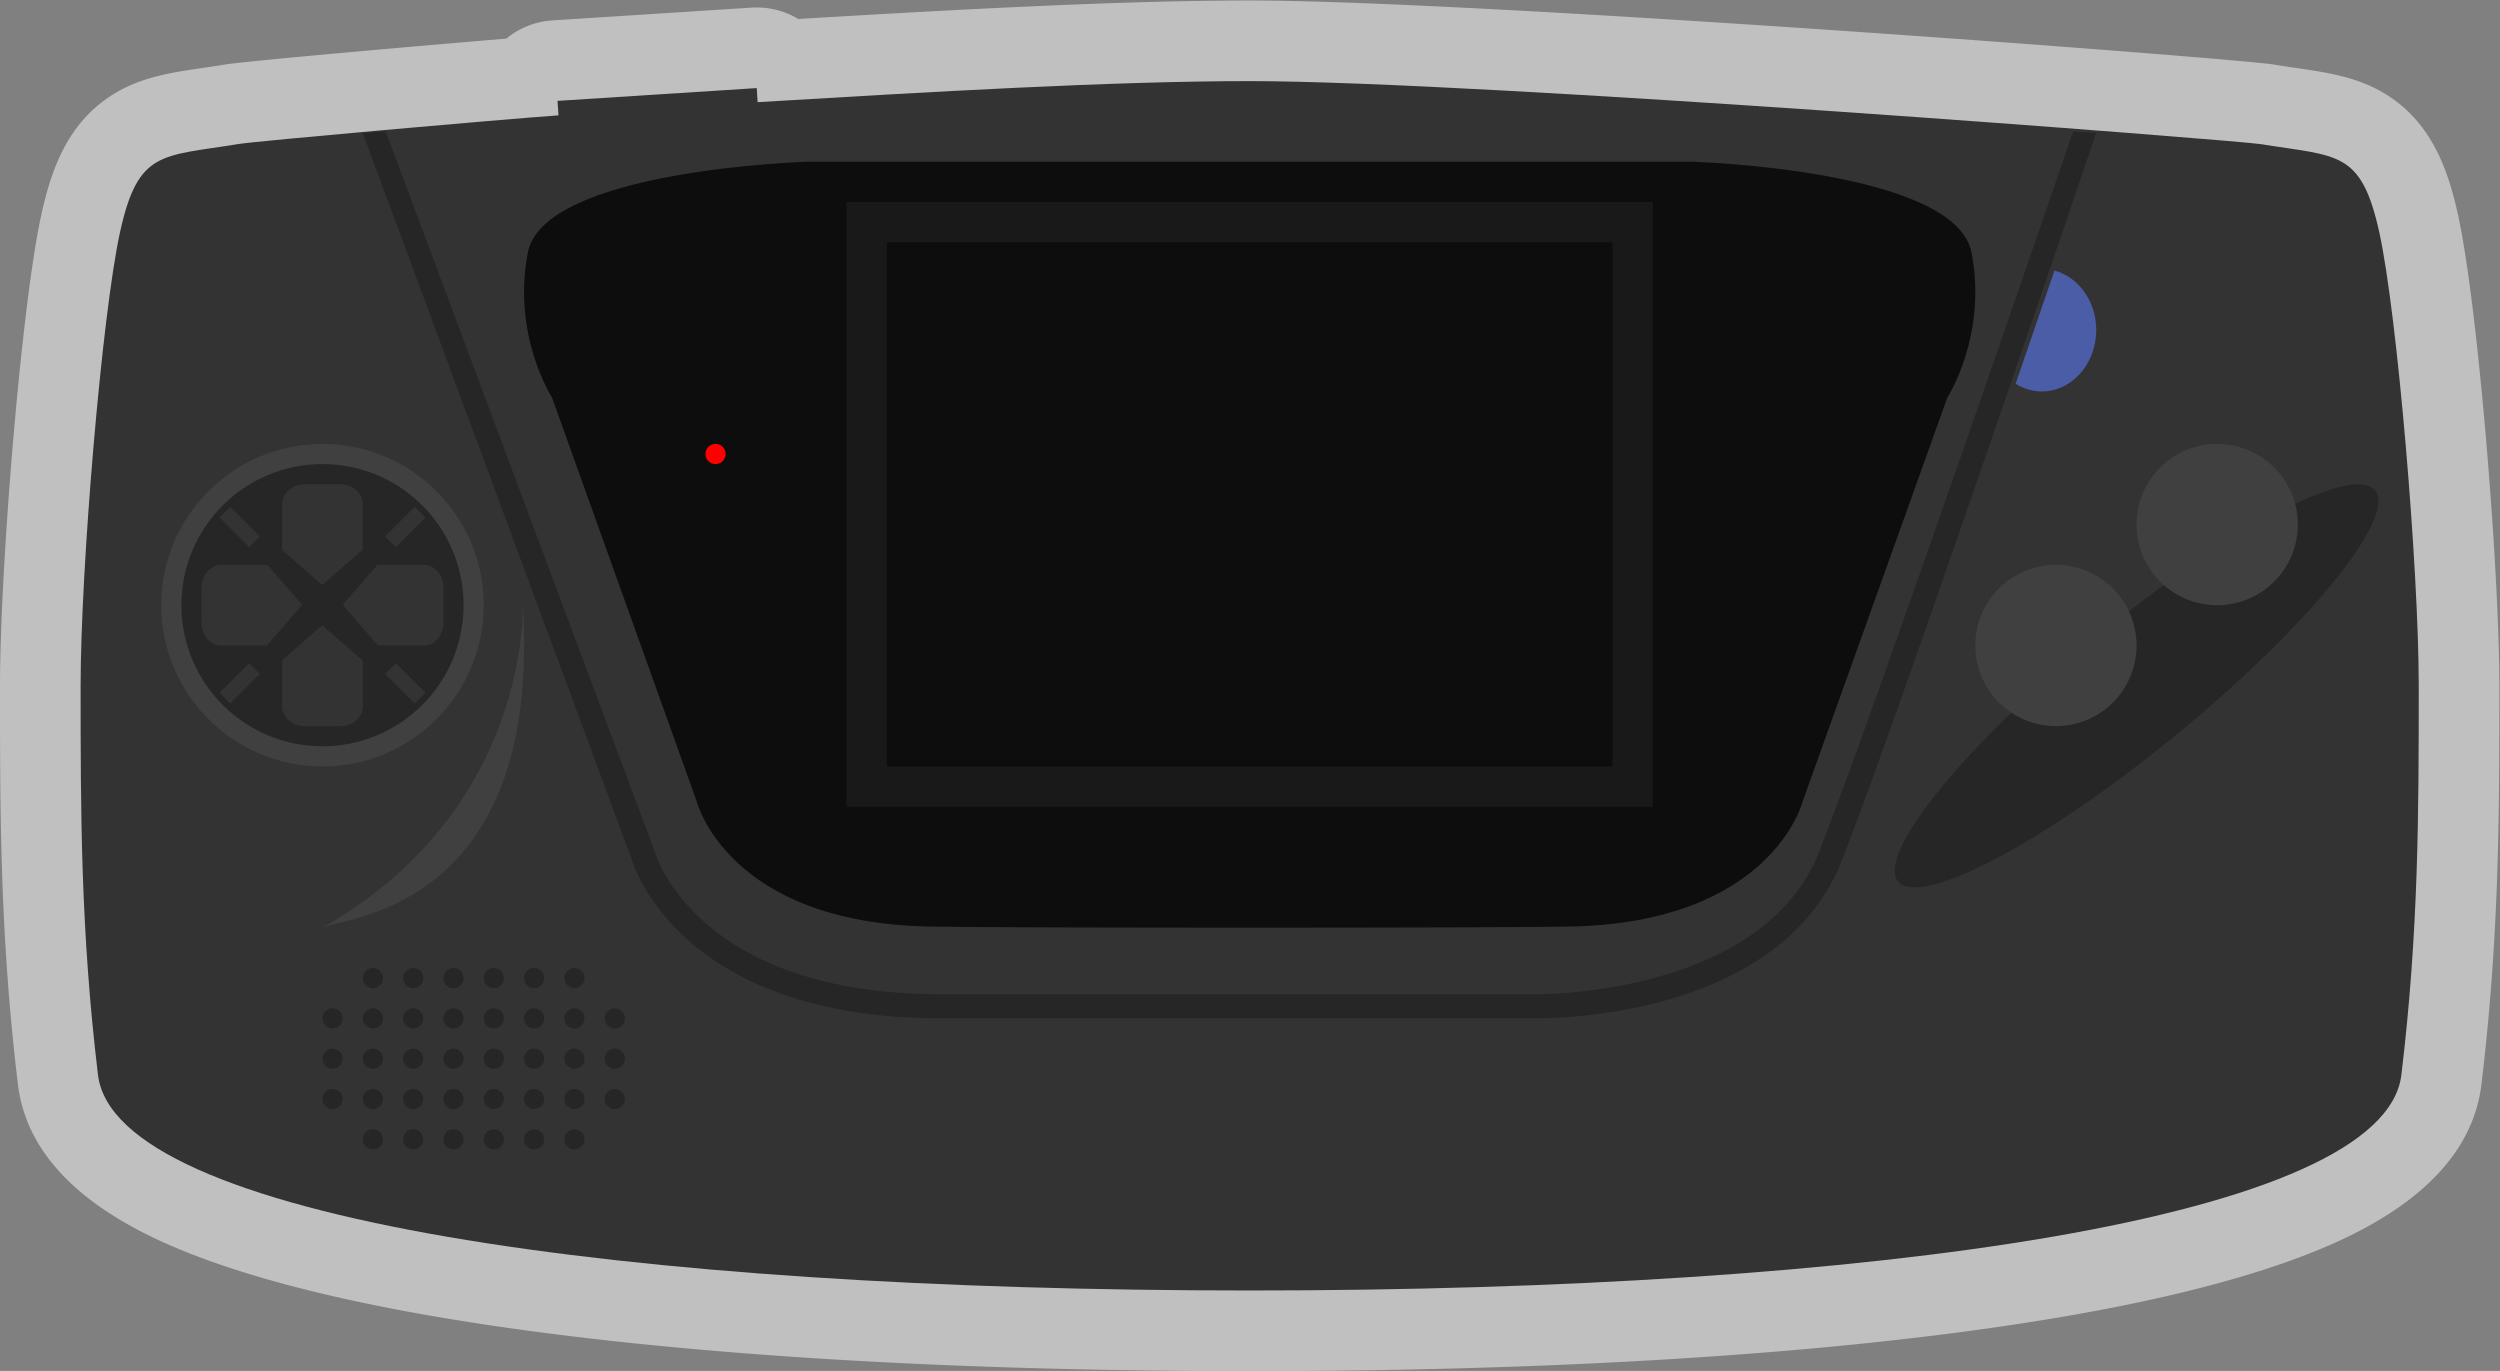 <svg xmlns="http://www.w3.org/2000/svg" xml:space="preserve" width="330.667" height="181.333" viewBox="0 0 330.667 181.333"><rect x="0" y="0" width="330.667" height="181.333" fill="#808080" stroke="none"/><defs><clipPath id="a" clipPathUnits="userSpaceOnUse"><path d="M0 256h256V0H0Z"/></clipPath><clipPath id="b" clipPathUnits="userSpaceOnUse"><path d="M4 196h248V60H4Z"/></clipPath></defs><g clip-path="url(#a)" transform="matrix(1.333 0 0 -1.333 -5.333 261.333)"><g clip-path="url(#b)" style="opacity:.5"><path d="M0 0c-12.933 0-29.525-.924-44.795-1.833a8 8 0 0 1-4.629 1.125l-19.768-1.268a8 8 0 0 1-4.572-1.808c-8.872-.735-25.881-2.234-27.895-2.568-.799-.13-1.548-.24-2.24-.342-3.533-.519-6.87-1.009-9.936-3.353-3.818-2.918-5.212-7.319-6.071-11.239C-121.883-30.295-124-56.411-124-68c0-12.751 0-24.795 1.782-39.57.779-6.44 5.675-11.723 14.552-15.706 6.419-2.88 15.374-5.325 26.613-7.267C-60.388-134.113-32.361-136 0-136s60.387 1.887 81.051 5.457c11.24 1.942 20.194 4.387 26.613 7.267 8.876 3.982 13.773 9.265 14.554 15.7C124-92.795 124-80.751 124-68c0 11.568-2.119 37.676-4.097 46.704-.866 3.929-2.263 8.329-6.083 11.245-3.068 2.341-6.408 2.831-9.944 3.35-.693.102-1.444.211-2.258.344C97.967-5.746 22.687 0 0 0" style="fill:#fff;fill-opacity:1;fill-rule:nonzero;stroke:none" transform="translate(128 196)"/></g><path d="M0 0c-1.8 8.172-4.12 7.508-11.76 8.756-2.128.356-77.416 6.252-100.328 6.252-13.648 0-31.736-1.064-48.824-2.088l-.088 1.396-19.768-1.268.096-1.436c-5.928-.424-29.98-2.552-31.768-2.848-7.624-1.248-9.948-.584-11.74-8.756-1.792-8.168-3.908-33.4-3.908-45 0-12.54.004-24.348 1.724-38.612 1.728-14.276 52.408-21.388 114.276-21.388S.456-97.88 2.188-83.604c1.72 14.264 1.724 26.072 1.724 38.612C3.912-33.392 1.788-8.16 0 0" style="fill:#333;fill-opacity:1;fill-rule:nonzero;stroke:none" transform="translate(240.088 172.992)"/><path d="M0 0c-1.594 8.24-27.702 9.007-27.702 9.007h-87.843S-141.653 8.24-143.247 0s2.391-14.373 2.391-14.373l14.35-40.052s2.989-12.073 23.118-12.457c7.803-.148 55.726-.148 63.529 0 20.129.384 23.118 12.457 23.118 12.457l14.349 40.052S1.594-8.24 0 0" style="fill:#0d0d0d;fill-opacity:1;fill-rule:nonzero;stroke:none" transform="translate(199.624 170.993)"/><path d="M0 0h-80v-60H0v54.693z" style="fill:#191919;fill-opacity:1;fill-rule:nonzero;stroke:none" transform="translate(168 176)"/><path d="M164 120H92v52h72z" style="fill:#0d0d0d;fill-opacity:1;fill-rule:nonzero;stroke:none"/><path d="M0 0a1 1 0 1 0-2 0 1 1 0 0 0 2 0" style="fill:red;fill-opacity:1;fill-rule:nonzero;stroke:none" transform="translate(76 151)"/><path d="M0 0c2.701-2.251-5.627-12.84-18.602-23.651-12.974-10.812-25.68-17.752-28.381-15.502-2.701 2.251 5.627 12.84 18.601 23.652C-15.408-4.69-2.701 2.251 0 0" style="fill:#262626;fill-opacity:1;fill-rule:nonzero;stroke:none" transform="translate(239.492 147.576)"/><path d="M0 0a8 8 0 1 0-16 0A8 8 0 0 0 0 0" style="fill:#404040;fill-opacity:1;fill-rule:nonzero;stroke:none" transform="translate(216 132)"/><path d="M0 0a8 8 0 1 0-16 0A8 8 0 0 0 0 0" style="fill:#404040;fill-opacity:1;fill-rule:nonzero;stroke:none" transform="translate(232 144)"/><path d="m0 0-3.857-11.235c.77-.472 1.64-.765 2.579-.765 2.994 0 5.421 2.728 5.421 6.094C4.143-3.037 2.375-.648 0 0" style="fill:#4b5da7;fill-opacity:1;fill-rule:nonzero;stroke:none" transform="translate(207.857 169.205)"/><path d="m0 0-.404.002h-58.6c-26.003 0-30.598 15.212-30.779 15.859l-26.653 71.98 2.271.159 26.681-71.406c.196-.661 4.413-14.2 28.48-14.2H-.378c.26-.031 22.828-.302 28.487 14.219C34.075 31.915 53.078 87.435 53.269 88l2.295-.127c-.193-.567-19.213-56.768-25.198-72.12C24.459.6 3.305 0 0 0" style="fill:#262626;fill-opacity:1;fill-rule:nonzero;stroke:none" transform="translate(156.436 95)"/><path d="M0 0a1 1 0 1 0-2 0 1 1 0 0 0 2 0" style="fill:#262626;fill-opacity:1;fill-rule:nonzero;stroke:none" transform="translate(42 99)"/><path d="M0 0a1 1 0 1 0-2 0 1 1 0 0 0 2 0" style="fill:#262626;fill-opacity:1;fill-rule:nonzero;stroke:none" transform="translate(46 99)"/><path d="M0 0a1 1 0 1 0-2 0 1 1 0 0 0 2 0" style="fill:#262626;fill-opacity:1;fill-rule:nonzero;stroke:none" transform="translate(50 99)"/><path d="M0 0a1 1 0 1 0-2 0 1 1 0 0 0 2 0" style="fill:#262626;fill-opacity:1;fill-rule:nonzero;stroke:none" transform="translate(54 99)"/><path d="M0 0a1 1 0 1 0-2 0 1 1 0 0 0 2 0" style="fill:#262626;fill-opacity:1;fill-rule:nonzero;stroke:none" transform="translate(58 99)"/><path d="M0 0a1 1 0 1 0-2 0 1 1 0 0 0 2 0" style="fill:#262626;fill-opacity:1;fill-rule:nonzero;stroke:none" transform="translate(62 99)"/><path d="M0 0a1 1 0 1 0-2 0 1 1 0 0 0 2 0" style="fill:#262626;fill-opacity:1;fill-rule:nonzero;stroke:none" transform="translate(42 95)"/><path d="M0 0a1 1 0 1 0-2 0 1 1 0 0 0 2 0" style="fill:#262626;fill-opacity:1;fill-rule:nonzero;stroke:none" transform="translate(46 95)"/><path d="M0 0a1 1 0 1 0-2 0 1 1 0 0 0 2 0" style="fill:#262626;fill-opacity:1;fill-rule:nonzero;stroke:none" transform="translate(50 95)"/><path d="M0 0a1 1 0 1 0-2 0 1 1 0 0 0 2 0" style="fill:#262626;fill-opacity:1;fill-rule:nonzero;stroke:none" transform="translate(54 95)"/><path d="M0 0a1 1 0 1 0-2 0 1 1 0 0 0 2 0" style="fill:#262626;fill-opacity:1;fill-rule:nonzero;stroke:none" transform="translate(58 95)"/><path d="M0 0a1 1 0 1 0-2 0 1 1 0 0 0 2 0" style="fill:#262626;fill-opacity:1;fill-rule:nonzero;stroke:none" transform="translate(62 95)"/><path d="M0 0a1 1 0 1 0-2 0 1 1 0 0 0 2 0" style="fill:#262626;fill-opacity:1;fill-rule:nonzero;stroke:none" transform="translate(42 91)"/><path d="M0 0a1 1 0 1 0-2 0 1 1 0 0 0 2 0" style="fill:#262626;fill-opacity:1;fill-rule:nonzero;stroke:none" transform="translate(46 91)"/><path d="M0 0a1 1 0 1 0-2 0 1 1 0 0 0 2 0" style="fill:#262626;fill-opacity:1;fill-rule:nonzero;stroke:none" transform="translate(50 91)"/><path d="M0 0a1 1 0 1 0-2 0 1 1 0 0 0 2 0" style="fill:#262626;fill-opacity:1;fill-rule:nonzero;stroke:none" transform="translate(54 91)"/><path d="M0 0a1 1 0 1 0-2 0 1 1 0 0 0 2 0" style="fill:#262626;fill-opacity:1;fill-rule:nonzero;stroke:none" transform="translate(58 91)"/><path d="M0 0a1 1 0 1 0-2 0 1 1 0 0 0 2 0" style="fill:#262626;fill-opacity:1;fill-rule:nonzero;stroke:none" transform="translate(62 91)"/><path d="M0 0a1 1 0 1 0-2 0 1 1 0 0 0 2 0" style="fill:#262626;fill-opacity:1;fill-rule:nonzero;stroke:none" transform="translate(42 87)"/><path d="M0 0a1 1 0 1 0-2 0 1 1 0 0 0 2 0" style="fill:#262626;fill-opacity:1;fill-rule:nonzero;stroke:none" transform="translate(38 95)"/><path d="M0 0a1 1 0 1 0-2 0 1 1 0 0 0 2 0" style="fill:#262626;fill-opacity:1;fill-rule:nonzero;stroke:none" transform="translate(38 91)"/><path d="M0 0a1 1 0 1 0-2 0 1 1 0 0 0 2 0" style="fill:#262626;fill-opacity:1;fill-rule:nonzero;stroke:none" transform="translate(38 87)"/><path d="M0 0a1 1 0 1 0-2 0 1 1 0 0 0 2 0" style="fill:#262626;fill-opacity:1;fill-rule:nonzero;stroke:none" transform="translate(46 87)"/><path d="M0 0a1 1 0 1 0-2 0 1 1 0 0 0 2 0" style="fill:#262626;fill-opacity:1;fill-rule:nonzero;stroke:none" transform="translate(50 87)"/><path d="M0 0a1 1 0 1 0-2 0 1 1 0 0 0 2 0" style="fill:#262626;fill-opacity:1;fill-rule:nonzero;stroke:none" transform="translate(54 87)"/><path d="M0 0a1 1 0 1 0-2 0 1 1 0 0 0 2 0" style="fill:#262626;fill-opacity:1;fill-rule:nonzero;stroke:none" transform="translate(58 87)"/><path d="M0 0a1 1 0 1 0-2 0 1 1 0 0 0 2 0" style="fill:#262626;fill-opacity:1;fill-rule:nonzero;stroke:none" transform="translate(62 87)"/><path d="M0 0a1 1 0 1 0-2 0 1 1 0 0 0 2 0" style="fill:#262626;fill-opacity:1;fill-rule:nonzero;stroke:none" transform="translate(66 95)"/><path d="M0 0a1 1 0 1 0-2 0 1 1 0 0 0 2 0" style="fill:#262626;fill-opacity:1;fill-rule:nonzero;stroke:none" transform="translate(66 91)"/><path d="M0 0a1 1 0 1 0-2 0 1 1 0 0 0 2 0" style="fill:#262626;fill-opacity:1;fill-rule:nonzero;stroke:none" transform="translate(66 87)"/><path d="M0 0a1 1 0 1 0-2 0 1 1 0 0 0 2 0" style="fill:#262626;fill-opacity:1;fill-rule:nonzero;stroke:none" transform="translate(42 83)"/><path d="M0 0a1 1 0 1 0-2 0 1 1 0 0 0 2 0" style="fill:#262626;fill-opacity:1;fill-rule:nonzero;stroke:none" transform="translate(46 83)"/><path d="M0 0a1 1 0 1 0-2 0 1 1 0 0 0 2 0" style="fill:#262626;fill-opacity:1;fill-rule:nonzero;stroke:none" transform="translate(50 83)"/><path d="M0 0a1 1 0 1 0-2 0 1 1 0 0 0 2 0" style="fill:#262626;fill-opacity:1;fill-rule:nonzero;stroke:none" transform="translate(54 83)"/><path d="M0 0a1 1 0 1 0-2 0 1 1 0 0 0 2 0" style="fill:#262626;fill-opacity:1;fill-rule:nonzero;stroke:none" transform="translate(58 83)"/><path d="M0 0a1 1 0 1 0-2 0 1 1 0 0 0 2 0" style="fill:#262626;fill-opacity:1;fill-rule:nonzero;stroke:none" transform="translate(62 83)"/><path d="M0 0c-8.822 0-16-7.178-16-16s7.178-16 16-16 16 7.178 16 16S8.822 0 0 0" style="fill:#404040;fill-opacity:1;fill-rule:nonzero;stroke:none" transform="translate(36 152)"/><path d="M0 0c0-7.732-6.268-14-14-14S-28-7.732-28 0s6.268 14 14 14S0 7.732 0 0" style="fill:#262626;fill-opacity:1;fill-rule:nonzero;stroke:none" transform="translate(50 136)"/><path d="m0 0 4.031 3.527v4.507C4.031 9.12 3.025 10 1.784 10h-3.506c-1.241 0-2.247-.88-2.247-1.966V3.473Z" style="fill:#333;fill-opacity:1;fill-rule:nonzero;stroke:none" transform="translate(35.969 138)"/><path d="m0 0-3.471 3.968h-4.563C-9.12 3.968-10 2.962-10 1.721v-3.506c0-1.241.88-2.247 1.966-2.247h4.507z" style="fill:#333;fill-opacity:1;fill-rule:nonzero;stroke:none" transform="translate(34 136.032)"/><path d="M0 0h-4.592l-3.453-3.968L-4.537-8H0c1.08 0 1.955 1.006 1.955 2.247v3.506C1.955-1.006 1.08 0 0 0" style="fill:#333;fill-opacity:1;fill-rule:nonzero;stroke:none" transform="translate(46.045 140)"/><path d="m0 0-3.969-3.453v-4.592c0-1.08 1.006-1.955 2.247-1.955h3.506c1.241 0 2.247.875 2.247 1.955v4.538z" style="fill:#333;fill-opacity:1;fill-rule:nonzero;stroke:none" transform="translate(35.969 134)"/><path d="m0 0 2.935-2.935L1.869-4l-2.934 2.935Z" style="fill:#333;fill-opacity:1;fill-rule:nonzero;stroke:none" transform="translate(26.853 145.76)"/><path d="m0 0-2.935 2.935L-1.869 4l2.934-2.935Z" style="fill:#333;fill-opacity:1;fill-rule:nonzero;stroke:none" transform="translate(45.147 126.24)"/><path d="m0 0 2.935 2.935L4 1.869 1.065-1.065Z" style="fill:#333;fill-opacity:1;fill-rule:nonzero;stroke:none" transform="translate(42.213 142.825)"/><path d="m0 0-2.935-2.935L-4-1.869l2.935 2.934Z" style="fill:#333;fill-opacity:1;fill-rule:nonzero;stroke:none" transform="translate(29.787 129.175)"/><path d="M0 0s.839-20.217-19.866-31.998C-18.17-30.983 1.959-30.533 0 0" style="fill:#404040;fill-opacity:1;fill-rule:nonzero;stroke:none" transform="translate(55.866 136)"/></g></svg>